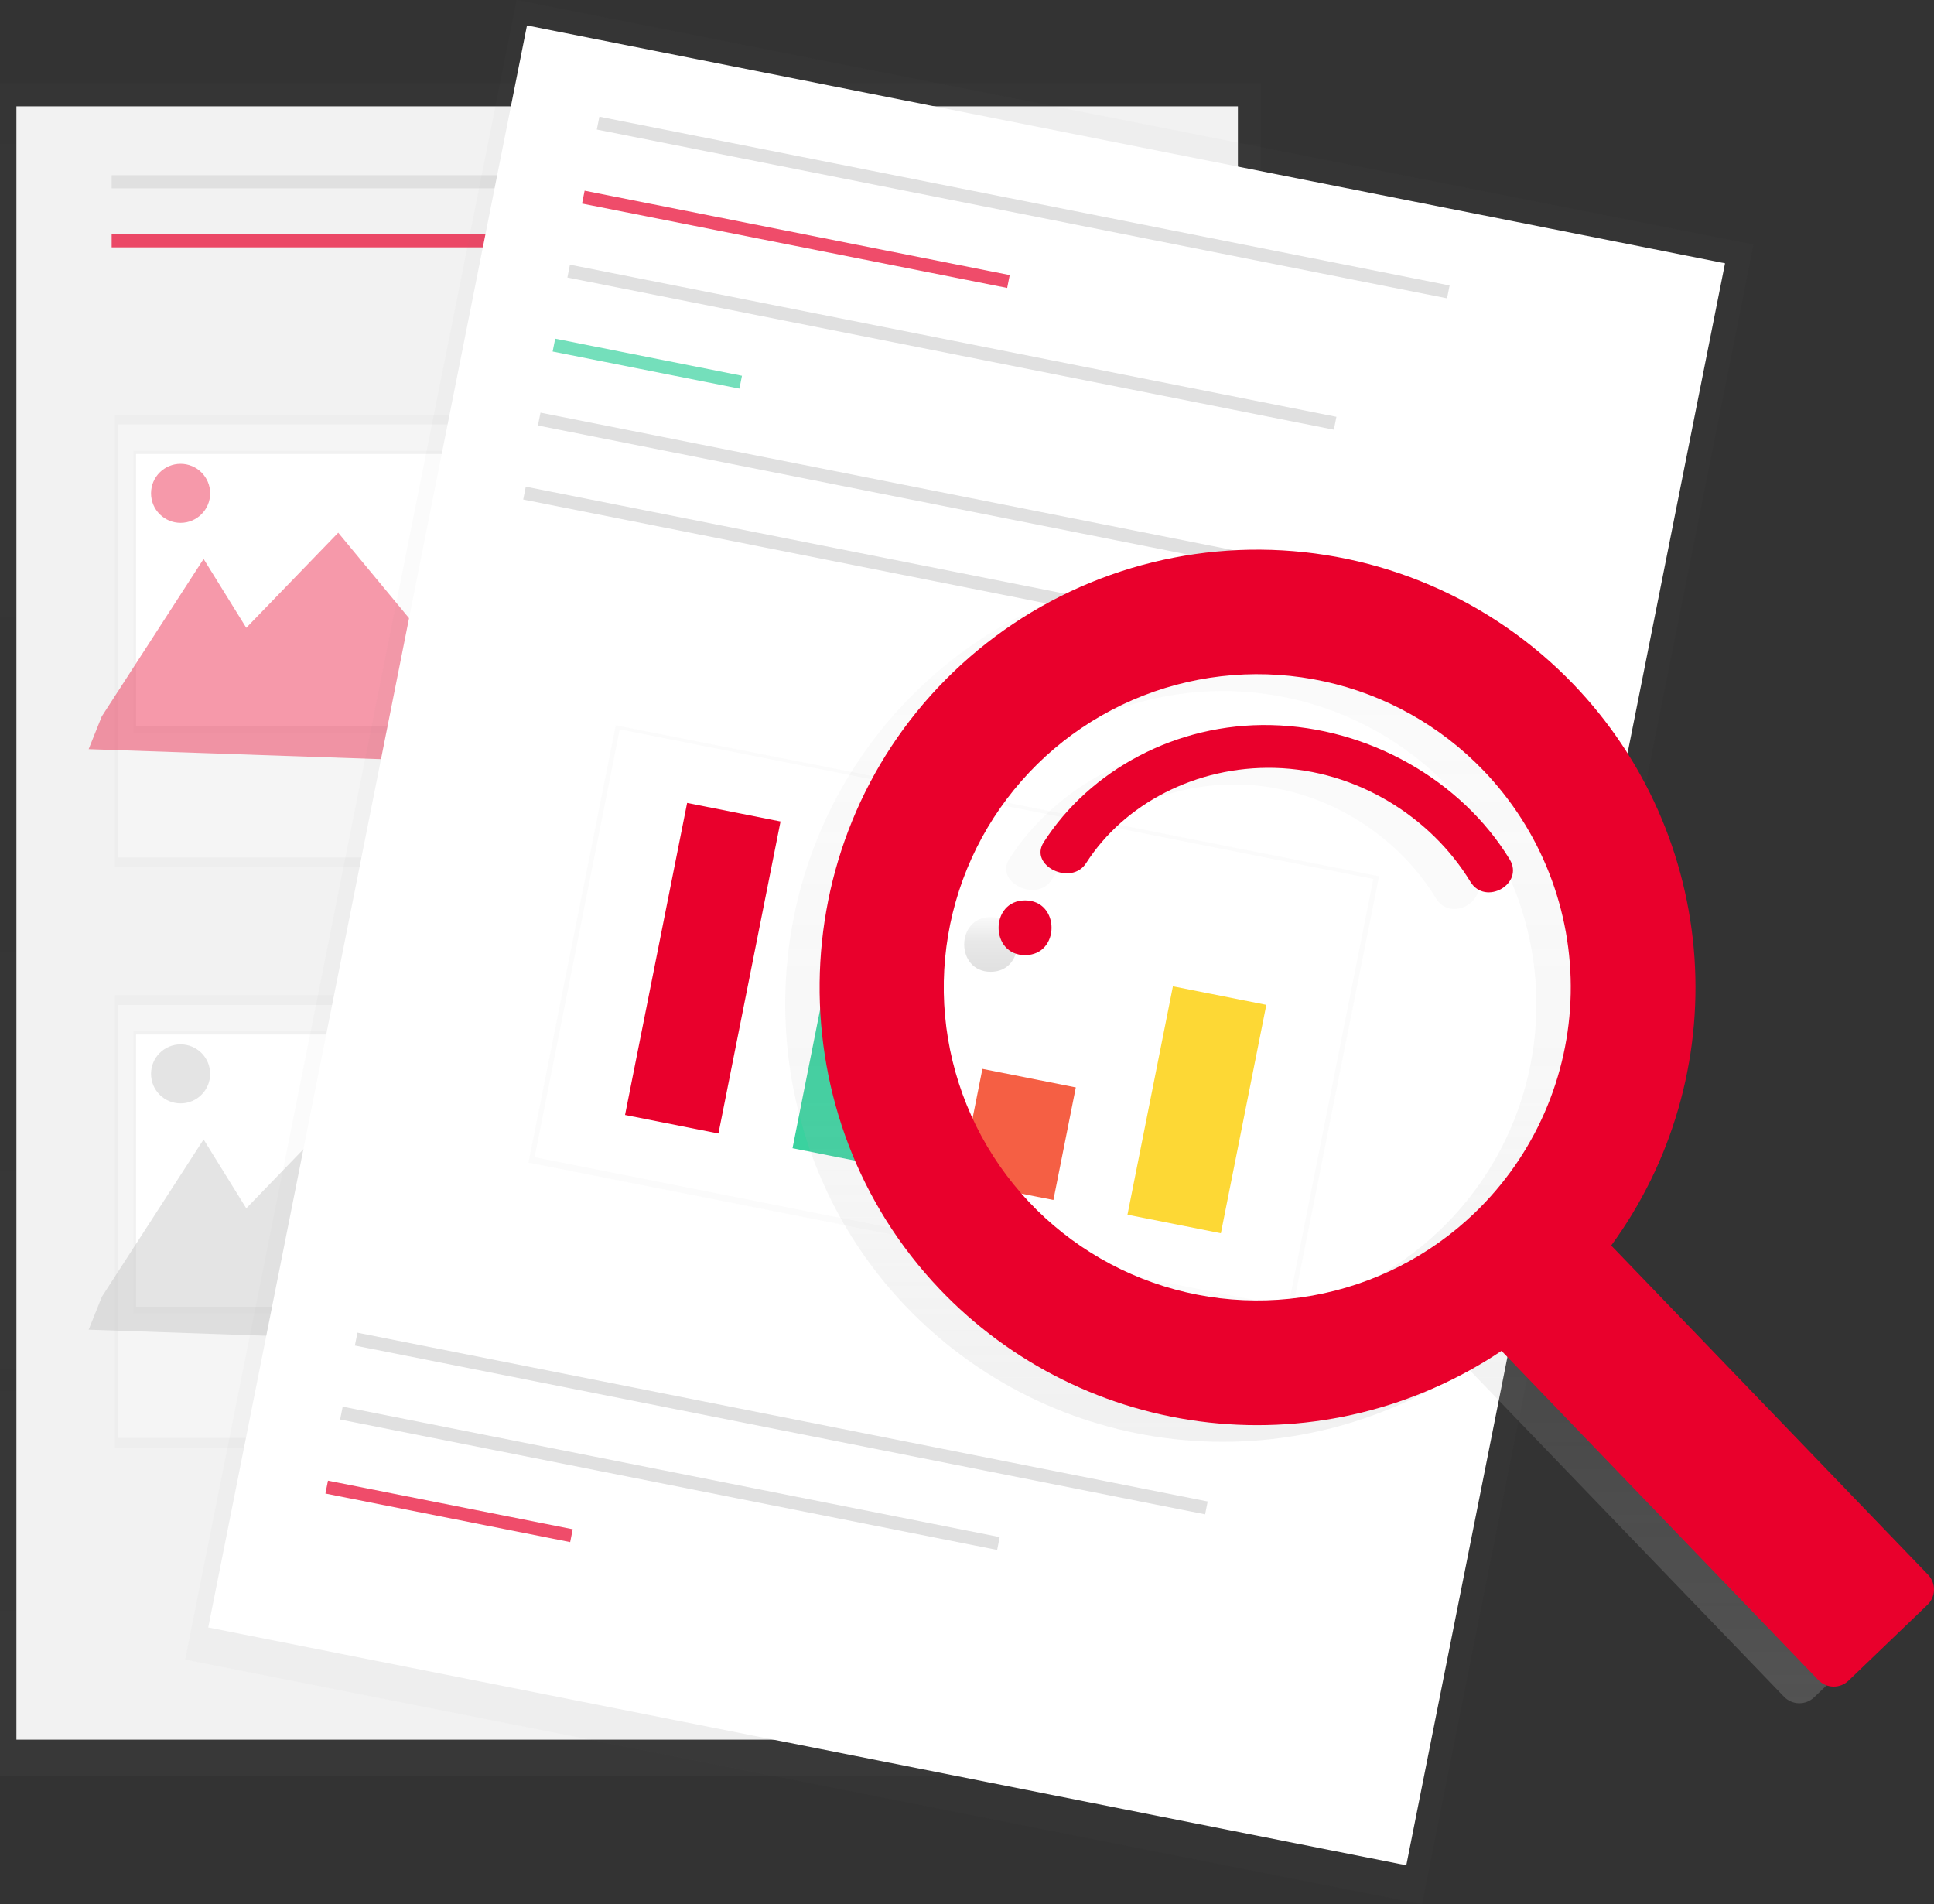 <svg width="258" height="254" viewBox="0 0 258 254" fill="none" xmlns="http://www.w3.org/2000/svg">
<rect x="0" y="0" width="258" height="254" fill="#333333" stroke="none"/>
<g opacity="0.5">
<path opacity="0.5" d="M168.202 11.12H0V236.865H168.202V11.12Z" fill="url(#paint0_linear)"/>
</g>
<path d="M165.138 14.184H2.19V232.055H165.138V14.184Z" fill="#F2F2F2"/>
<path d="M70.963 23.37H14.896V25.119H70.963V23.37Z" fill="#E0E0E0"/>
<path opacity="0.7" d="M70.963 31.244H14.896V32.994H70.963V31.244Z" fill="#E9002C"/>
<path d="M135.353 23.37H79.285V25.119H135.353V23.37Z" fill="#E0E0E0"/>
<path d="M144.111 73.246H88.044V74.996H144.111V73.246Z" fill="#E0E0E0"/>
<path d="M145.428 78.056H89.36V79.806H145.428V78.056Z" fill="#E0E0E0"/>
<path d="M148.057 82.871H91.989V84.62H148.057V82.871Z" fill="#E0E0E0"/>
<path d="M144.111 150.68H88.044V152.43H144.111V150.68Z" fill="#E0E0E0"/>
<path d="M145.428 155.494H89.36V157.243H145.428V155.494Z" fill="#E0E0E0"/>
<path d="M148.057 160.304H91.989V162.054H148.057V160.304Z" fill="#E0E0E0"/>
<g opacity="0.5">
<path opacity="0.5" d="M74.905 55.306H15.334V115.679H74.905V55.306Z" fill="url(#paint1_linear)"/>
</g>
<path d="M74.342 56.621H15.709V114.368H74.342V56.621Z" fill="#F5F5F5"/>
<g opacity="0.5">
<path opacity="0.5" d="M72.463 60.12H17.775V97.743H72.463V60.12Z" fill="url(#paint2_linear)"/>
</g>
<path d="M72.085 60.558H18.151V96.87H72.085V60.558Z" fill="white"/>
<path opacity="0.4" d="M13.579 95.559L27.16 74.558L32.854 83.743L45.12 71.059L55.633 83.743L64.83 64.934L88.483 102.557L11.827 99.931L13.579 95.559Z" fill="#E9002C"/>
<path opacity="0.4" d="M24.091 69.744C26.269 69.744 28.034 67.981 28.034 65.806C28.034 63.632 26.269 61.869 24.091 61.869C21.914 61.869 20.149 63.632 20.149 65.806C20.149 67.981 21.914 69.744 24.091 69.744Z" fill="#E9002C"/>
<g opacity="0.5">
<path opacity="0.5" d="M74.905 132.743H15.334V193.117H74.905V132.743Z" fill="url(#paint3_linear)"/>
</g>
<path d="M74.342 134.055H15.709V191.802H74.342V134.055Z" fill="#F5F5F5"/>
<g opacity="0.5">
<path opacity="0.5" d="M72.463 137.557H17.775V175.18H72.463V137.557Z" fill="url(#paint4_linear)"/>
</g>
<path d="M72.085 137.992H18.151V174.304H72.085V137.992Z" fill="white"/>
<path opacity="0.4" d="M13.579 172.993L27.16 151.991L32.854 161.181L45.12 148.492L55.633 161.181L64.83 142.367L88.483 179.99L11.827 177.368L13.579 172.993Z" fill="#BDBDBD"/>
<path opacity="0.4" d="M24.091 147.181C26.269 147.181 28.034 145.418 28.034 143.244C28.034 141.07 26.269 139.307 24.091 139.307C21.914 139.307 20.149 141.07 20.149 143.244C20.149 145.418 21.914 147.181 24.091 147.181Z" fill="#BDBDBD"/>
<g opacity="0.5">
<path opacity="0.5" d="M68.922 0L24.694 221.382L189.696 254L233.923 32.619L68.922 0Z" fill="url(#paint5_linear)"/>
</g>
<path d="M70.3 3.397L27.78 217.089L187.602 248.811L230.122 35.119L70.3 3.397Z" fill="white"/>
<path d="M193.381 38.078L79.957 15.565L79.616 17.281L193.039 39.794L193.381 38.078Z" fill="#E0E0E0"/>
<path d="M161.106 200.281L47.683 177.768L47.341 179.484L160.765 201.997L161.106 200.281Z" fill="#E0E0E0"/>
<path d="M133.362 205.03L45.716 187.634L45.374 189.35L133.02 206.746L133.362 205.03Z" fill="#E0E0E0"/>
<path opacity="0.7" d="M76.403 203.987L43.753 197.506L43.411 199.222L76.062 205.703L76.403 203.987Z" fill="#E9002C"/>
<path opacity="0.7" d="M134.699 36.693L77.989 25.436L77.648 27.152L134.358 38.408L134.699 36.693Z" fill="#E9002C"/>
<path d="M178.281 55.6L76.03 35.305L75.689 37.021L177.94 57.316L178.281 55.6Z" fill="#E0E0E0"/>
<path opacity="0.7" d="M98.981 50.122L74.064 45.176L73.723 46.892L98.64 51.838L98.981 50.122Z" fill="#3AD29F"/>
<path d="M185.527 77.558L72.103 55.045L71.762 56.761L185.186 79.274L185.527 77.558Z" fill="#E0E0E0"/>
<g opacity="0.5">
<path opacity="0.5" d="M82.141 96.742L70.484 155.089L172.321 175.22L183.977 116.873L82.141 96.742Z" fill="url(#paint6_linear)"/>
</g>
<path d="M183.206 117.244L82.673 97.29L71.317 154.359L171.85 174.314L183.206 117.244Z" fill="white"/>
<path d="M183.562 87.431L70.139 64.918L69.797 66.634L183.221 89.147L183.562 87.431Z" fill="#E0E0E0"/>
<path d="M104.124 109.576L91.664 107.103L83.382 148.726L95.843 151.199L104.124 109.576Z" fill="#E9002C"/>
<path d="M123.733 127.742L111.272 125.269L105.723 153.161L118.183 155.634L123.733 127.742Z" fill="#3AD29F"/>
<path d="M143.515 145.051L131.055 142.577L128.067 157.594L140.527 160.068L143.515 145.051Z" fill="#F55F44"/>
<path d="M168.929 134.037L156.469 131.564L150.406 162.031L162.867 164.504L168.929 134.037Z" fill="#FDD835"/>
<path d="M205.283 93.461C199.879 87.847 193.405 83.369 186.242 80.291C179.079 77.213 171.371 75.597 163.574 75.538C155.776 75.48 148.046 76.98 140.837 79.949C133.628 82.919 127.087 87.299 121.599 92.831C99.469 115.114 99.094 151.396 120.74 174.15C130.249 184.147 142.994 190.46 156.717 191.973C170.44 193.485 184.256 190.099 195.719 182.414L237.987 226.323C238.51 226.866 239.228 227.18 239.983 227.195C240.738 227.209 241.467 226.924 242.012 226.402L252.544 216.287C253.088 215.764 253.402 215.047 253.417 214.294C253.431 213.54 253.146 212.811 252.623 212.267L210.366 168.362C218.468 157.272 222.4 143.685 221.47 129.988C220.541 116.29 214.81 103.358 205.283 93.461ZM192.118 164.058C186.155 169.783 178.626 173.614 170.484 175.066C162.341 176.518 153.95 175.525 146.372 172.214C138.794 168.903 132.369 163.422 127.91 156.464C123.451 149.507 121.157 141.384 121.32 133.125C121.483 124.865 124.094 116.839 128.824 110.062C133.553 103.284 140.189 98.06 147.891 95.049C155.594 92.038 164.017 91.376 172.096 93.146C180.176 94.917 187.548 99.04 193.281 104.995C197.088 108.95 200.077 113.614 202.079 118.722C204.081 123.83 205.055 129.283 204.947 134.767C204.839 140.252 203.651 145.661 201.45 150.687C199.248 155.713 196.077 160.256 192.118 164.058Z" fill="url(#paint7_linear)"/>
<path d="M132.157 122.325C127.454 122.325 127.446 129.627 132.157 129.627C136.868 129.627 136.868 122.325 132.157 122.325Z" fill="url(#paint8_linear)"/>
<path d="M164.943 98.938C152.284 98.653 140.765 104.995 134.64 114.571C132.641 117.695 138.316 120.456 140.304 117.347C145.375 109.42 155.011 104.385 165.434 104.647C176.357 104.92 186.296 111.162 191.559 119.823C193.554 123.108 198.787 120.122 196.81 116.856C190.411 106.366 178.018 99.249 164.943 98.938Z" fill="url(#paint9_linear)"/>
<path d="M209.87 91.243C204.466 85.629 197.992 81.151 190.828 78.073C183.665 74.995 175.958 73.38 168.161 73.321C160.363 73.262 152.633 74.762 145.424 77.732C138.215 80.702 131.674 85.082 126.186 90.614C104.056 112.896 103.681 149.178 125.327 171.932C134.837 181.929 147.581 188.242 161.304 189.753C175.027 191.265 188.843 187.878 200.306 180.193L242.57 224.106C243.093 224.649 243.811 224.962 244.566 224.977C245.321 224.992 246.051 224.707 246.595 224.184L257.127 214.07C257.671 213.547 257.985 212.83 258 212.076C258.015 211.322 257.729 210.593 257.206 210.05L214.938 166.141C223.041 155.053 226.975 141.468 226.048 127.771C225.121 114.075 219.394 101.142 209.87 91.243ZM196.705 161.81C190.742 167.536 183.213 171.366 175.071 172.818C166.928 174.27 158.537 173.278 150.959 169.967C143.381 166.656 136.956 161.175 132.497 154.217C128.038 147.259 125.744 139.137 125.907 130.877C126.07 122.618 128.681 114.592 133.41 107.814C138.14 101.037 144.776 95.812 152.478 92.801C160.181 89.79 168.604 89.128 176.683 90.899C184.763 92.669 192.135 96.793 197.868 102.748C201.674 106.702 204.664 111.366 206.666 116.475C208.668 121.583 209.642 127.035 209.534 132.52C209.426 138.004 208.238 143.414 206.037 148.439C203.835 153.465 200.664 158.008 196.705 161.81Z" fill="#E9002C"/>
<path d="M136.744 120.104C132.041 120.104 132.033 127.405 136.744 127.405C141.455 127.405 141.455 120.104 136.744 120.104Z" fill="#E9002C"/>
<path d="M169.531 96.72C156.872 96.436 145.353 102.778 139.228 112.353C137.229 115.477 142.904 118.238 144.892 115.129C149.963 107.202 159.599 102.167 170.022 102.429C180.945 102.703 190.884 108.944 196.147 117.605C198.142 120.891 203.375 117.905 201.398 114.638C194.988 104.119 182.61 97.001 169.531 96.72Z" fill="#E9002C"/>
<defs>
<linearGradient id="paint0_linear" x1="84.101" y1="236.865" x2="84.101" y2="11.12" gradientUnits="userSpaceOnUse">
<stop stop-color="#808080" stop-opacity="0.25"/>
<stop offset="0.54" stop-color="#808080" stop-opacity="0.12"/>
<stop offset="1" stop-color="#808080" stop-opacity="0.1"/>
</linearGradient>
<linearGradient id="paint1_linear" x1="16363.9" y1="24767.4" x2="16363.9" y2="15037.6" gradientUnits="userSpaceOnUse">
<stop stop-color="#808080" stop-opacity="0.25"/>
<stop offset="0.54" stop-color="#808080" stop-opacity="0.12"/>
<stop offset="1" stop-color="#808080" stop-opacity="0.1"/>
</linearGradient>
<linearGradient id="paint2_linear" x1="15026.1" y1="13658.6" x2="15026.1" y2="9880.09" gradientUnits="userSpaceOnUse">
<stop stop-color="#808080" stop-opacity="0.25"/>
<stop offset="0.54" stop-color="#808080" stop-opacity="0.12"/>
<stop offset="1" stop-color="#808080" stop-opacity="0.1"/>
</linearGradient>
<linearGradient id="paint3_linear" x1="16363.9" y1="37324.7" x2="16363.9" y2="27594.9" gradientUnits="userSpaceOnUse">
<stop stop-color="#808080" stop-opacity="0.25"/>
<stop offset="0.54" stop-color="#808080" stop-opacity="0.12"/>
<stop offset="1" stop-color="#808080" stop-opacity="0.1"/>
</linearGradient>
<linearGradient id="paint4_linear" x1="15026.1" y1="21513.1" x2="15026.1" y2="17734.6" gradientUnits="userSpaceOnUse">
<stop stop-color="#808080" stop-opacity="0.25"/>
<stop offset="0.54" stop-color="#808080" stop-opacity="0.12"/>
<stop offset="1" stop-color="#808080" stop-opacity="0.1"/>
</linearGradient>
<linearGradient id="paint5_linear" x1="127536" y1="156397" x2="147169" y2="57081.6" gradientUnits="userSpaceOnUse">
<stop stop-color="#808080" stop-opacity="0.25"/>
<stop offset="0.54" stop-color="#808080" stop-opacity="0.12"/>
<stop offset="1" stop-color="#808080" stop-opacity="0.1"/>
</linearGradient>
<linearGradient id="paint6_linear" x1="28766.9" y1="65844.6" x2="31960.6" y2="49689.5" gradientUnits="userSpaceOnUse">
<stop stop-color="#808080" stop-opacity="0.25"/>
<stop offset="0.54" stop-color="#808080" stop-opacity="0.12"/>
<stop offset="1" stop-color="#808080" stop-opacity="0.1"/>
</linearGradient>
<linearGradient id="paint7_linear" x1="179.084" y1="227.196" x2="179.084" y2="75.539" gradientUnits="userSpaceOnUse">
<stop stop-color="#B3B3B3" stop-opacity="0.25"/>
<stop offset="0.54" stop-color="#B3B3B3" stop-opacity="0.1"/>
<stop offset="1" stop-color="#B3B3B3" stop-opacity="0.05"/>
</linearGradient>
<linearGradient id="paint8_linear" x1="132.157" y1="129.623" x2="132.157" y2="122.325" gradientUnits="userSpaceOnUse">
<stop stop-opacity="0.12"/>
<stop offset="0.55" stop-opacity="0.09"/>
<stop offset="1" stop-opacity="0.02"/>
</linearGradient>
<linearGradient id="paint9_linear" x1="48980.8" y1="10918.2" x2="48980.8" y2="9588.38" gradientUnits="userSpaceOnUse">
<stop stop-opacity="0.12"/>
<stop offset="0.55" stop-opacity="0.09"/>
<stop offset="1" stop-opacity="0.02"/>
</linearGradient>
</defs>
</svg>
